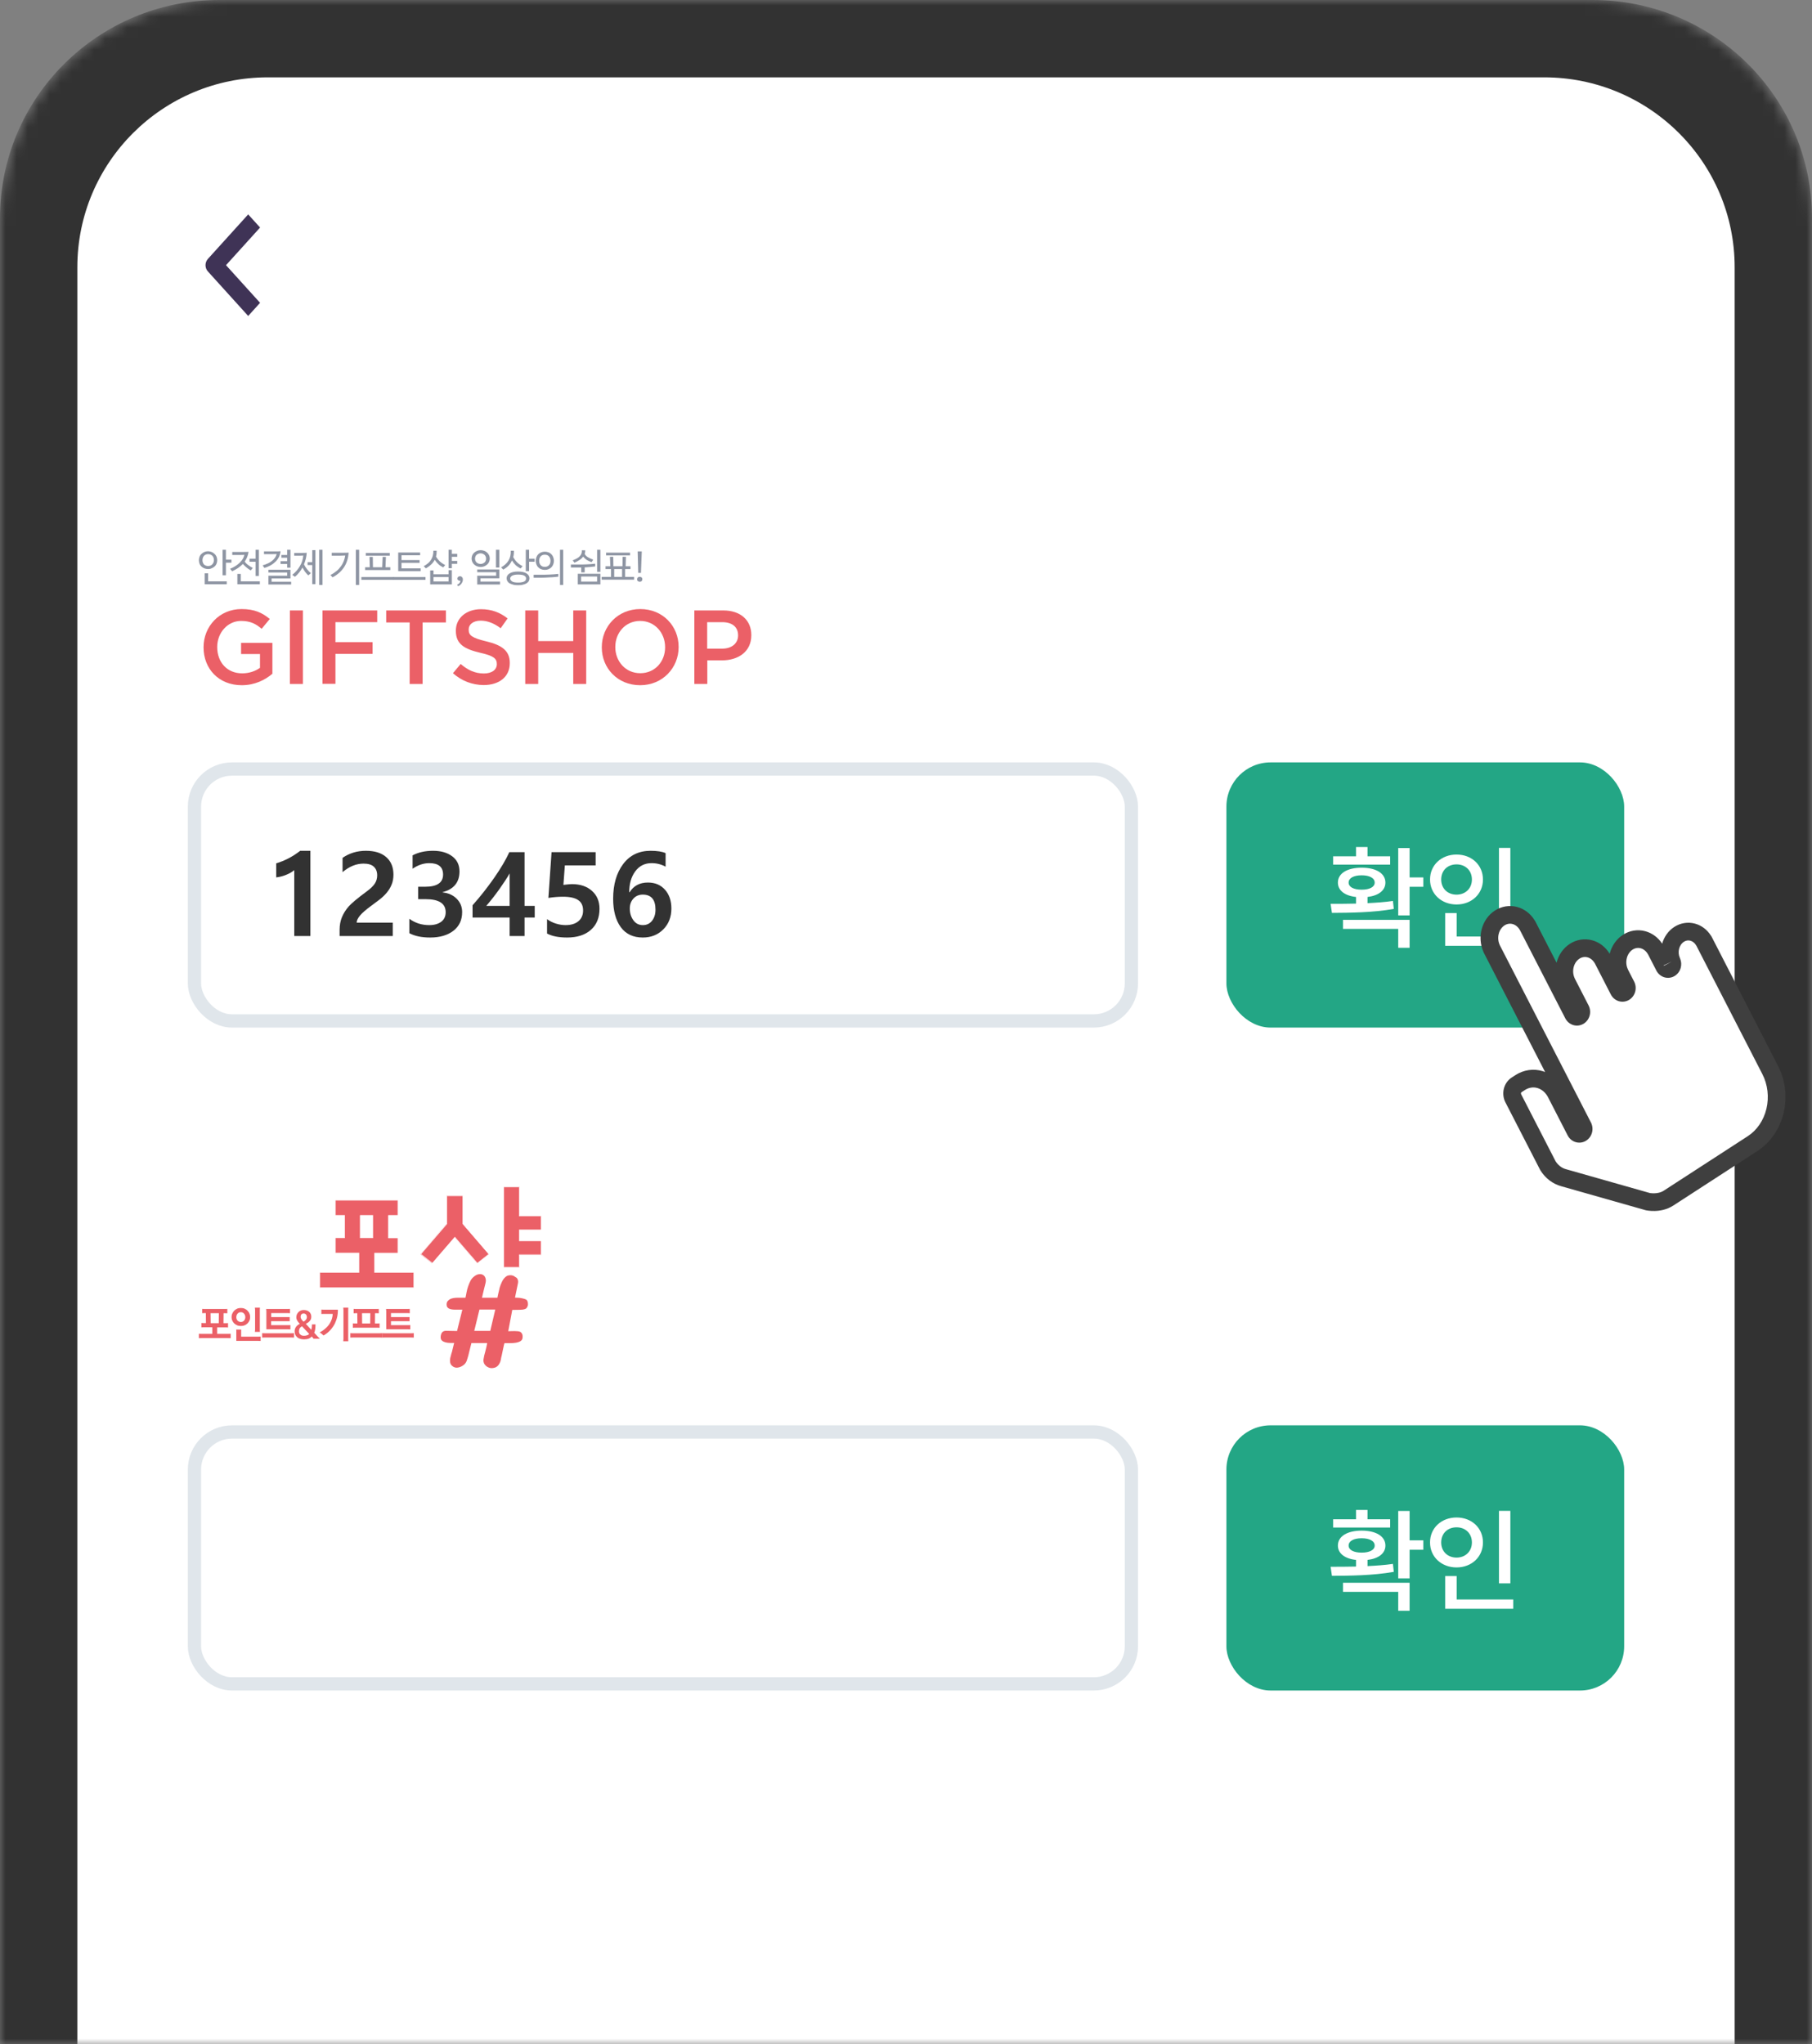 <svg width="164" height="185" viewBox="0 0 164 185" fill="none" xmlns="http://www.w3.org/2000/svg">
<rect x="0" y="0" width="164" height="185" fill="#808080" stroke="none"/>
<mask id="mask0" mask-type="alpha" maskUnits="userSpaceOnUse" x="0" y="0" width="164" height="185">
<path d="M0 20C0 8.954 8.954 0 20 0H144C155.046 0 164 8.954 164 20V185H0V20Z" fill="#23A685"/>
</mask>
<g mask="url(#mask0)">
<path d="M0 19.732C0 8.834 8.888 0 19.853 0H144.147C155.112 0 164 8.834 164 19.732V306.268C164 317.166 155.112 326 144.147 326H19.853C8.888 326 0 317.166 0 306.268V19.732Z" fill="#323232"/>
<path d="M7 24.192C7 14.697 14.719 7 24.241 7H139.759C149.281 7 157 14.697 157 24.192V289.808C157 299.303 149.281 307 139.759 307H24.241C14.719 307 7 299.303 7 289.808V24.192Z" fill="white"/>
<rect x="17.6" y="69.6" width="84.8" height="22.8" rx="3.4" stroke="#E0E6EB" stroke-width="1.2"/>
<path d="M28.093 77V84.717H26.633V78.749C26.469 78.897 26.237 79.034 25.937 79.161C25.637 79.289 25.325 79.371 25 79.409V78.135C25.768 77.908 26.492 77.53 27.172 77H28.093Z" fill="#323232"/>
<path d="M32.281 83.505H35.547V84.717H30.737V84.144C30.737 83.735 30.807 83.359 30.946 83.015C31.089 82.667 31.292 82.344 31.553 82.045C31.819 81.742 32.373 81.28 33.218 80.657C33.546 80.417 33.781 80.186 33.925 79.966C34.068 79.746 34.139 79.5 34.139 79.228C34.139 78.891 34.038 78.63 33.836 78.444C33.637 78.255 33.326 78.161 32.904 78.161C32.244 78.161 31.611 78.419 31.004 78.934V77.64C31.625 77.213 32.328 77 33.113 77C33.909 77 34.523 77.191 34.956 77.573C35.392 77.954 35.61 78.482 35.61 79.156C35.61 79.504 35.552 79.811 35.437 80.08C35.325 80.348 35.175 80.592 34.987 80.812C34.802 81.029 34.587 81.232 34.343 81.421C34.102 81.606 33.855 81.792 33.6 81.978C33.129 82.322 32.79 82.616 32.584 82.86C32.382 83.104 32.281 83.319 32.281 83.505Z" fill="#323232"/>
<path d="M37.049 83.154C37.569 83.536 38.169 83.727 38.85 83.727C39.297 83.727 39.656 83.627 39.928 83.427C40.2 83.225 40.337 82.936 40.337 82.561C40.337 81.773 39.733 81.379 38.525 81.379H37.845V80.255H38.478C39.56 80.255 40.101 79.887 40.101 79.151C40.101 78.463 39.686 78.119 38.855 78.119C38.335 78.119 37.831 78.288 37.343 78.625V77.413C37.866 77.138 38.484 77 39.195 77C39.904 77 40.48 77.165 40.923 77.495C41.366 77.825 41.587 78.283 41.587 78.867C41.587 79.854 41.076 80.48 40.054 80.745V80.766C40.588 80.821 41.017 81.015 41.342 81.349C41.666 81.679 41.828 82.079 41.828 82.55C41.828 83.269 41.563 83.833 41.033 84.242C40.506 84.648 39.806 84.851 38.934 84.851C38.166 84.851 37.538 84.72 37.049 84.459V83.154Z" fill="#323232"/>
<path d="M47.476 77.124V81.988H48.397V83.04H47.476V84.717H46.126V83.04H42.77V81.931C43.472 81.141 44.123 80.315 44.723 79.455C45.323 78.592 45.782 77.815 46.099 77.124H47.476ZM44.011 81.988H46.126V79.048C45.913 79.423 45.611 79.887 45.22 80.441C44.829 80.991 44.426 81.507 44.011 81.988Z" fill="#323232"/>
<path d="M49.512 84.49V83.185C49.746 83.36 50.011 83.494 50.308 83.587C50.608 83.68 50.901 83.727 51.187 83.727C51.679 83.727 52.067 83.61 52.349 83.376C52.632 83.142 52.773 82.817 52.773 82.401C52.773 81.968 52.623 81.653 52.323 81.457C52.026 81.257 51.569 81.158 50.952 81.158C50.533 81.158 50.093 81.194 49.633 81.266L49.92 77.124H53.909V78.32H51.124L50.993 80.085C51.384 80.04 51.643 80.018 51.768 80.018C52.518 80.018 53.12 80.221 53.574 80.626C54.031 81.032 54.26 81.572 54.26 82.246C54.26 83.061 53.998 83.699 53.475 84.16C52.951 84.621 52.236 84.851 51.328 84.851C50.568 84.851 49.962 84.731 49.512 84.49Z" fill="#323232"/>
<path d="M60.242 78.439C59.855 78.226 59.431 78.119 58.971 78.119C58.353 78.119 57.861 78.367 57.495 78.862C57.132 79.354 56.95 79.985 56.95 80.755H56.982C57.348 80.167 57.901 79.873 58.641 79.873C59.29 79.873 59.806 80.092 60.19 80.528C60.574 80.962 60.766 81.527 60.766 82.225C60.766 82.992 60.522 83.622 60.033 84.113C59.545 84.605 58.925 84.851 58.175 84.851C57.306 84.851 56.641 84.536 56.181 83.907C55.724 83.278 55.495 82.421 55.495 81.338C55.495 80.055 55.795 79.012 56.395 78.207C56.995 77.402 57.826 77 58.887 77C59.473 77 59.925 77.07 60.242 77.212V78.439ZM57.002 82.225C57.002 82.635 57.109 82.987 57.322 83.283C57.535 83.579 57.821 83.727 58.18 83.727C58.533 83.727 58.812 83.594 59.018 83.329C59.224 83.064 59.327 82.731 59.327 82.329C59.327 81.421 58.943 80.967 58.175 80.967C57.83 80.967 57.547 81.087 57.327 81.328C57.111 81.565 57.002 81.864 57.002 82.225Z" fill="#323232"/>
<rect x="17.6" y="129.6" width="84.8" height="22.8" rx="3.4" stroke="#E0E6EB" stroke-width="1.2"/>
<rect x="111" y="69" width="36" height="24" rx="4" fill="#23A685"/>
<rect x="111" y="129" width="36" height="24" rx="4" fill="#23A685"/>
<path d="M125.82 77.5H123.77V76.66H122.73V77.5H120.66V78.25H125.82V77.5ZM122.06 79.88C122.06 79.47 122.52 79.22 123.24 79.22C123.96 79.22 124.42 79.47 124.42 79.88C124.42 80.28 123.96 80.52 123.24 80.52C122.52 80.52 122.06 80.28 122.06 79.88ZM126.07 81.54C125.34 81.65 124.55 81.7 123.77 81.74V81.18C124.77 81.06 125.39 80.59 125.39 79.88C125.39 79.04 124.54 78.53 123.24 78.53C121.94 78.53 121.09 79.04 121.09 79.88C121.09 80.59 121.71 81.07 122.73 81.18V81.78C121.9 81.8 121.11 81.8 120.43 81.8L120.55 82.62C122.13 82.61 124.24 82.6 126.15 82.26L126.07 81.54ZM121.55 84.07H126.55V85.78H127.58V83.25H121.55V84.07ZM128.82 79.41H127.58V76.75H126.55V82.85H127.58V80.26H128.82V79.41ZM136.699 76.74H135.669V83.3H136.699V76.74ZM130.439 79.6C130.439 78.77 131.029 78.23 131.829 78.23C132.619 78.23 133.219 78.77 133.219 79.6C133.219 80.42 132.619 80.97 131.829 80.97C131.029 80.97 130.439 80.42 130.439 79.6ZM134.219 79.6C134.219 78.28 133.189 77.34 131.829 77.34C130.469 77.34 129.429 78.28 129.429 79.6C129.429 80.91 130.469 81.86 131.829 81.86C133.189 81.86 134.219 80.91 134.219 79.6ZM131.839 84.76V82.64H130.799V85.6H136.959V84.76H131.839Z" fill="white"/>
<path d="M125.82 137.5H123.77V136.66H122.73V137.5H120.66V138.25H125.82V137.5ZM122.06 139.88C122.06 139.47 122.52 139.22 123.24 139.22C123.96 139.22 124.42 139.47 124.42 139.88C124.42 140.28 123.96 140.52 123.24 140.52C122.52 140.52 122.06 140.28 122.06 139.88ZM126.07 141.54C125.34 141.65 124.55 141.7 123.77 141.74V141.18C124.77 141.06 125.39 140.59 125.39 139.88C125.39 139.04 124.54 138.53 123.24 138.53C121.94 138.53 121.09 139.04 121.09 139.88C121.09 140.59 121.71 141.07 122.73 141.18V141.78C121.9 141.8 121.11 141.8 120.43 141.8L120.55 142.62C122.13 142.61 124.24 142.6 126.15 142.26L126.07 141.54ZM121.55 144.07H126.55V145.78H127.58V143.25H121.55V144.07ZM128.82 139.41H127.58V136.75H126.55V142.85H127.58V140.26H128.82V139.41ZM136.699 136.74H135.669V143.3H136.699V136.74ZM130.439 139.6C130.439 138.77 131.029 138.23 131.829 138.23C132.619 138.23 133.219 138.77 133.219 139.6C133.219 140.42 132.619 140.97 131.829 140.97C131.029 140.97 130.439 140.42 130.439 139.6ZM134.219 139.6C134.219 138.28 133.189 137.34 131.829 137.34C130.469 137.34 129.429 138.28 129.429 139.6C129.429 140.91 130.469 141.86 131.829 141.86C133.189 141.86 134.219 140.91 134.219 139.6ZM131.839 144.76V142.64H130.799V145.6H136.959V144.76H131.839Z" fill="white"/>
<path fill-rule="evenodd" clip-rule="evenodd" d="M158.634 103.495L151.007 108.44C150.168 108.984 149.127 108.75 149.127 108.75L141.529 106.592C140.948 106.437 140.439 106.048 140.099 105.5L136.965 99.404C136.86 99.2 136.832 98.959 136.886 98.732C136.94 98.506 137.072 98.312 137.253 98.194L137.594 97.974C137.863 97.8 138.16 97.687 138.468 97.641C138.776 97.596 139.09 97.619 139.39 97.709C139.69 97.799 139.971 97.955 140.217 98.167C140.463 98.38 140.67 98.644 140.824 98.946L142.597 102.396C142.623 102.446 142.657 102.49 142.698 102.525C142.739 102.56 142.786 102.586 142.836 102.601C142.886 102.616 142.939 102.619 142.99 102.612C143.041 102.604 143.091 102.585 143.136 102.556C143.18 102.527 143.22 102.488 143.251 102.442C143.283 102.396 143.306 102.344 143.319 102.288C143.332 102.232 143.336 102.173 143.329 102.116C143.322 102.058 143.305 102.003 143.279 101.953L135.003 85.855L135.008 85.852C134.788 85.375 134.74 84.821 134.875 84.305C135.01 83.789 135.317 83.352 135.733 83.082C136.148 82.813 136.64 82.733 137.107 82.858C137.574 82.983 137.98 83.305 138.241 83.756L138.246 83.753L142.383 91.802C142.436 91.903 142.522 91.977 142.623 92.007C142.724 92.037 142.832 92.021 142.922 91.962C143.013 91.903 143.079 91.807 143.106 91.694C143.133 91.581 143.118 91.46 143.066 91.359L141.786 88.868L141.79 88.865C141.57 88.387 141.523 87.833 141.658 87.318C141.793 86.802 142.1 86.364 142.515 86.095C142.931 85.826 143.423 85.745 143.89 85.871C144.357 85.996 144.763 86.317 145.024 86.768L145.028 86.766L146.505 89.64C146.531 89.69 146.566 89.734 146.607 89.769C146.648 89.805 146.695 89.83 146.745 89.845C146.795 89.86 146.847 89.864 146.898 89.856C146.95 89.849 146.999 89.83 147.044 89.801C147.089 89.772 147.128 89.733 147.16 89.687C147.191 89.641 147.214 89.588 147.227 89.532C147.241 89.476 147.244 89.418 147.237 89.361C147.23 89.303 147.214 89.248 147.188 89.198L146.597 88.048L146.601 88.045C146.381 87.567 146.334 87.013 146.469 86.498C146.604 85.982 146.911 85.544 147.326 85.275C147.742 85.005 148.234 84.925 148.701 85.05C149.168 85.176 149.574 85.497 149.835 85.948L149.839 85.945L150.627 87.479C150.679 87.58 150.766 87.654 150.867 87.684C150.968 87.714 151.075 87.698 151.166 87.639C151.256 87.58 151.322 87.484 151.349 87.371C151.376 87.258 151.362 87.137 151.309 87.036V87.036L151.314 87.033C151.12 86.606 151.08 86.113 151.201 85.653C151.322 85.194 151.597 84.805 151.967 84.565C152.337 84.325 152.775 84.252 153.192 84.363C153.608 84.473 153.971 84.757 154.206 85.158L154.21 85.155L158.151 92.821L158.939 94.354L160.219 96.845C160.794 97.963 160.95 99.29 160.653 100.536C160.356 101.782 159.63 102.846 158.634 103.495V103.495Z" fill="white"/>
<path fill-rule="evenodd" clip-rule="evenodd" d="M136.9 83.63C136.658 83.566 136.399 83.604 136.168 83.753C135.933 83.906 135.738 84.169 135.649 84.508C135.561 84.847 135.593 85.211 135.734 85.518C135.742 85.535 135.75 85.552 135.756 85.57L143.989 101.585C143.989 101.585 143.99 101.586 143.99 101.586C144.061 101.723 144.105 101.871 144.123 102.021C144.141 102.171 144.132 102.325 144.097 102.473C144.062 102.621 144 102.764 143.912 102.893C143.823 103.023 143.709 103.138 143.571 103.227C143.433 103.316 143.276 103.378 143.108 103.403C142.94 103.428 142.77 103.415 142.608 103.367C142.447 103.319 142.301 103.238 142.178 103.133C142.056 103.028 141.958 102.901 141.886 102.764L141.885 102.761L140.112 99.311C140.003 99.097 139.859 98.915 139.695 98.773C139.53 98.632 139.348 98.532 139.159 98.475C138.971 98.418 138.776 98.404 138.585 98.433C138.394 98.461 138.205 98.532 138.029 98.645L137.69 98.864C137.689 98.865 137.686 98.868 137.682 98.874C137.676 98.883 137.669 98.897 137.664 98.918C137.653 98.962 137.661 99.008 137.676 99.037L140.794 105.103C141.035 105.478 141.374 105.723 141.735 105.819L141.748 105.822L149.314 107.971C149.331 107.974 149.361 107.979 149.399 107.984C149.479 107.994 149.596 108.003 149.732 107.999C150.013 107.992 150.32 107.932 150.572 107.769L158.197 102.824C158.198 102.824 158.197 102.824 158.197 102.824C159.007 102.296 159.621 101.414 159.875 100.35C160.128 99.286 159.993 98.155 159.507 97.211L158.227 94.719L157.439 93.187L153.54 85.602C153.532 85.589 153.524 85.576 153.516 85.562C153.379 85.329 153.183 85.188 152.987 85.136C152.795 85.085 152.588 85.115 152.402 85.236C152.212 85.359 152.049 85.575 151.974 85.858C151.899 86.141 151.926 86.446 152.042 86.703C152.057 86.736 152.069 86.769 152.08 86.803C152.171 87.044 152.187 87.307 152.127 87.556C152.057 87.852 151.878 88.13 151.601 88.31C151.319 88.493 150.97 88.549 150.638 88.451C150.311 88.353 150.06 88.123 149.917 87.847L149.915 87.844L149.169 86.392C149.16 86.378 149.151 86.364 149.142 86.349C148.978 86.066 148.739 85.889 148.493 85.823C148.251 85.758 147.992 85.797 147.761 85.946C147.527 86.098 147.331 86.362 147.243 86.7C147.154 87.04 147.186 87.403 147.328 87.71C147.336 87.728 147.343 87.745 147.35 87.763L147.898 88.83C147.898 88.83 147.899 88.831 147.899 88.831C147.97 88.969 148.014 89.116 148.032 89.266C148.05 89.416 148.041 89.57 148.006 89.718C147.971 89.866 147.909 90.009 147.82 90.138C147.731 90.268 147.617 90.383 147.479 90.472C147.341 90.561 147.184 90.623 147.016 90.647C146.848 90.673 146.678 90.66 146.516 90.612C146.355 90.564 146.21 90.482 146.086 90.377C145.964 90.272 145.866 90.145 145.795 90.008L145.793 90.006L144.358 87.211C144.348 87.198 144.34 87.183 144.331 87.169C144.167 86.885 143.928 86.709 143.682 86.643C143.44 86.578 143.181 86.617 142.95 86.766C142.716 86.918 142.52 87.181 142.432 87.52C142.343 87.859 142.375 88.223 142.517 88.53C142.525 88.547 142.532 88.565 142.539 88.582L143.776 90.991C143.776 90.992 143.777 90.992 143.777 90.993C143.919 91.267 143.954 91.584 143.884 91.879C143.814 92.175 143.635 92.453 143.358 92.633C143.076 92.816 142.726 92.872 142.395 92.774C142.068 92.676 141.817 92.446 141.673 92.17L141.672 92.167L137.576 84.2C137.567 84.186 137.558 84.171 137.549 84.156C137.385 83.873 137.146 83.696 136.9 83.63ZM138.878 83.263C138.518 82.69 137.969 82.261 137.315 82.085C136.623 81.9 135.898 82.022 135.298 82.411C134.701 82.798 134.283 83.41 134.101 84.103C133.929 84.76 133.977 85.465 134.239 86.09C134.252 86.135 134.27 86.178 134.292 86.221L139.844 97.02C139.77 96.991 139.696 96.966 139.62 96.943C139.208 96.819 138.777 96.787 138.352 96.85C137.927 96.912 137.522 97.067 137.16 97.302C137.16 97.302 137.16 97.302 137.16 97.302L136.819 97.522L136.817 97.524C136.449 97.763 136.205 98.138 136.107 98.547C136.01 98.956 136.059 99.393 136.253 99.77L139.387 105.866C139.397 105.885 139.407 105.903 139.419 105.922C139.857 106.627 140.526 107.151 141.317 107.363L148.909 109.52C148.923 109.524 148.937 109.527 148.952 109.531L149.127 108.75C148.952 109.531 148.952 109.53 148.952 109.531L148.953 109.531L148.954 109.531L148.957 109.532L148.963 109.533L148.981 109.537C148.995 109.539 149.012 109.543 149.034 109.547C149.077 109.554 149.136 109.564 149.207 109.572C149.348 109.589 149.544 109.605 149.773 109.599C150.222 109.587 150.855 109.492 151.442 109.111L159.069 104.166L158.634 103.494L159.071 104.165C160.253 103.395 161.091 102.15 161.431 100.721C161.771 99.293 161.594 97.771 160.93 96.48C160.93 96.48 160.93 96.48 160.93 96.48L159.65 93.988L158.862 92.455L154.922 84.789C154.898 84.743 154.87 84.7 154.839 84.66C154.505 84.14 153.999 83.749 153.397 83.589C152.756 83.42 152.086 83.534 151.532 83.894C150.994 84.242 150.613 84.788 150.439 85.406C150.079 84.858 149.543 84.448 148.908 84.278C148.216 84.092 147.491 84.214 146.891 84.604C146.295 84.99 145.876 85.603 145.695 86.295C145.693 86.302 145.691 86.309 145.69 86.316C145.681 86.302 145.671 86.29 145.661 86.277C145.301 85.704 144.752 85.273 144.097 85.098C143.405 84.912 142.68 85.034 142.08 85.424C141.484 85.81 141.065 86.422 140.884 87.115C140.883 87.119 140.882 87.124 140.88 87.128L138.957 83.387C138.935 83.343 138.908 83.302 138.878 83.263ZM150.573 87.336C150.579 87.359 150.587 87.382 150.599 87.404L151.293 87.044C151.292 87.044 151.292 87.044 151.292 87.043L150.585 87.364C150.581 87.355 150.577 87.346 150.573 87.336ZM151.3 87.039L151.301 87.04L151.309 87.036L151.3 87.039Z" fill="#3F3F3F"/>
<path d="M23.148 27.273L20.186 24L23.148 20.727L23.27 20.593L23.148 20.459L22.611 19.866L22.463 19.702L22.315 19.866L18.963 23.569C18.746 23.809 18.746 24.191 18.963 24.431L22.315 28.134L22.463 28.298L22.611 28.134L23.148 27.541L23.27 27.407L23.148 27.273Z" fill="#3F3356" stroke="#3F3356" stroke-width="0.4"/>
<path d="M36.013 108.627V109.99H35.154V112.047H36.013V113.409H33.897V115.176H37.451V116.529H28.941V115.176H32.495V113.4H30.361V112.038H31.202V109.99H30.361V108.627H36.013ZM32.595 112.038H33.752V109.99H32.595V112.038Z" fill="#EB6067"/>
<path fill-rule="evenodd" clip-rule="evenodd" d="M30.357 108.627H36.018V110.012H35.161V112.035H36.018V113.419H33.908V115.154H37.451V116.529H28.941V115.154H32.484V113.411H30.357V112.027H31.195V110.012H30.357V108.627ZM30.384 108.654V109.985H31.222V112.053H30.384V113.384H32.511V115.18H28.968V116.503H37.424V115.18H33.881V113.393H35.991V112.062H35.134V109.985H35.991V108.654H30.384ZM32.583 109.985H33.764V112.053H32.583V109.985ZM32.61 110.012V112.027H33.737V110.012H32.61Z" fill="white"/>
<path d="M41.886 108.219V110.614C41.886 110.75 41.886 110.769 41.904 110.787L41.886 110.769L44.248 113.518L43.195 114.343L41.154 111.975L39.112 114.343L38.059 113.518L40.421 110.769L40.403 110.787C40.421 110.769 40.421 110.75 40.421 110.614V108.219H41.886ZM47.013 107.412V110.052H49V111.313H47.013V112.311H49V113.572H47.013V114.706H45.594V107.412H47.013Z" fill="#EB6067"/>
<path fill-rule="evenodd" clip-rule="evenodd" d="M45.566 107.412H47.023V110.036H49V111.334H47.023V112.281H49V113.579H47.023V114.706H45.566V107.412ZM45.611 107.457V114.661H46.978V113.534H48.955V112.326H46.978V111.289H48.955V110.081H46.978V107.457H45.611ZM40.419 108.214H41.922V110.617C41.922 110.685 41.922 110.722 41.924 110.745C41.925 110.756 41.927 110.761 41.928 110.765C41.929 110.768 41.931 110.77 41.934 110.772L41.932 110.774L44.282 113.505L43.199 114.354L41.17 112.004L39.142 114.354L38.059 113.505L40.409 110.774L40.407 110.772C40.407 110.772 40.407 110.772 40.407 110.772C40.41 110.77 40.412 110.768 40.413 110.765C40.414 110.761 40.416 110.756 40.417 110.745C40.419 110.722 40.419 110.685 40.419 110.617V108.214ZM40.455 110.781C40.455 110.781 40.455 110.781 40.455 110.781C40.459 110.772 40.461 110.762 40.462 110.749C40.465 110.724 40.465 110.685 40.465 110.619V108.259H41.876V110.619C41.876 110.685 41.876 110.724 41.879 110.749C41.88 110.762 41.882 110.772 41.886 110.781C41.886 110.781 41.886 110.781 41.886 110.781L41.882 110.785L44.217 113.499L43.205 114.292L41.17 111.935L39.136 114.292L38.124 113.499L40.459 110.785L40.455 110.781Z" fill="white"/>
<path fill-rule="evenodd" clip-rule="evenodd" d="M36.693 118.841C36.748 118.841 36.812 118.841 36.876 118.841C36.94 118.841 37.013 118.841 37.086 118.851V118.462C37.013 118.471 36.94 118.471 36.876 118.471H34.94C34.949 118.534 34.949 118.588 34.958 118.652C34.958 118.715 34.958 118.769 34.958 118.823V120.307H36.739C36.794 120.307 36.857 120.307 36.921 120.307C36.985 120.307 37.058 120.307 37.131 120.316V119.927C37.058 119.936 36.985 119.936 36.921 119.936H36.739H35.387V119.574H37.067V119.203H35.387V118.841H36.693V118.841ZM36.921 121.049H35.104C35.013 121.049 34.931 121.049 34.839 121.049C34.757 121.049 34.666 121.058 34.574 121.058V120.66C34.666 120.669 34.748 120.669 34.839 120.669C34.921 120.669 35.013 120.669 35.104 120.669H36.921C37.013 120.669 37.095 120.669 37.186 120.669C37.268 120.669 37.36 120.66 37.451 120.66V121.058C37.36 121.049 37.278 121.049 37.186 121.049C37.104 121.049 37.013 121.049 36.921 121.049ZM34.054 121.049H32.237C32.145 121.049 32.063 121.049 31.972 121.049C31.881 121.049 31.798 121.058 31.707 121.058V120.66C31.798 120.669 31.881 120.669 31.972 120.669C32.054 120.669 32.145 120.669 32.237 120.669H34.054C34.145 120.669 34.227 120.669 34.319 120.669C34.401 120.669 34.492 120.66 34.584 120.66V121.058C34.492 121.049 34.41 121.049 34.319 121.049C34.236 121.049 34.145 121.049 34.054 121.049ZM32.766 118.851L32.775 119.782H33.506L33.515 118.851H32.766ZM32.337 118.851C32.273 118.851 32.218 118.851 32.173 118.851C32.127 118.851 32.072 118.86 32.008 118.86V118.462C32.072 118.471 32.118 118.471 32.173 118.471C32.218 118.471 32.273 118.471 32.337 118.471H33.953C34.017 118.471 34.063 118.471 34.118 118.471C34.163 118.471 34.218 118.462 34.282 118.462V118.86C34.218 118.851 34.163 118.851 34.109 118.851C34.054 118.851 33.999 118.851 33.944 118.851L33.935 119.782H34.026C34.09 119.782 34.136 119.782 34.191 119.782C34.236 119.782 34.291 119.773 34.355 119.773V120.171C34.291 120.162 34.236 120.162 34.182 120.162C34.127 120.162 34.072 120.162 34.008 120.162H32.264C32.2 120.162 32.145 120.162 32.1 120.162C32.054 120.162 31.999 120.171 31.935 120.171V119.773C31.999 119.782 32.045 119.782 32.1 119.782C32.145 119.782 32.2 119.782 32.264 119.782H32.346L32.337 118.851ZM31.515 120.94V118.805C31.515 118.733 31.515 118.652 31.515 118.579C31.515 118.507 31.524 118.425 31.524 118.353H31.068C31.077 118.434 31.077 118.507 31.086 118.579C31.086 118.652 31.086 118.733 31.086 118.805V120.94C31.086 121.021 31.086 121.094 31.086 121.166C31.086 121.238 31.077 121.32 31.068 121.392H31.524C31.515 121.32 31.515 121.238 31.515 121.166C31.515 121.094 31.515 121.021 31.515 120.94ZM29.397 118.914C29.342 118.914 29.287 118.914 29.241 118.914C29.196 118.914 29.141 118.923 29.086 118.923V118.525C29.141 118.534 29.196 118.534 29.241 118.534C29.287 118.534 29.342 118.534 29.397 118.534H30.584C30.584 118.751 30.566 118.968 30.52 119.176C30.474 119.384 30.401 119.583 30.31 119.782C30.2 119.999 30.063 120.198 29.89 120.388C29.716 120.578 29.515 120.732 29.287 120.868C29.269 120.85 29.241 120.831 29.214 120.804C29.187 120.777 29.15 120.75 29.123 120.723C29.086 120.696 29.059 120.669 29.022 120.651C28.986 120.623 28.958 120.605 28.931 120.587C29.132 120.488 29.305 120.37 29.461 120.225C29.616 120.09 29.744 119.945 29.844 119.782C29.926 119.647 29.99 119.511 30.036 119.366C30.081 119.221 30.109 119.068 30.109 118.914H29.397V118.914ZM27.981 120.723L27.333 120.035C27.287 120.063 27.241 120.09 27.205 120.126C27.168 120.162 27.141 120.189 27.123 120.225C27.095 120.262 27.086 120.307 27.077 120.343C27.068 120.388 27.059 120.433 27.059 120.479C27.059 120.542 27.068 120.596 27.086 120.651C27.105 120.705 27.132 120.75 27.178 120.777C27.214 120.813 27.269 120.85 27.324 120.868C27.378 120.886 27.451 120.895 27.525 120.895C27.625 120.895 27.707 120.877 27.789 120.85C27.872 120.831 27.936 120.786 27.981 120.723ZM27.771 119.185C27.771 119.14 27.762 119.104 27.753 119.068C27.735 119.031 27.716 118.995 27.698 118.968C27.671 118.941 27.643 118.923 27.607 118.905C27.57 118.887 27.534 118.878 27.488 118.878C27.442 118.878 27.406 118.887 27.369 118.896C27.333 118.914 27.305 118.932 27.278 118.959C27.251 118.986 27.232 119.022 27.223 119.059C27.214 119.095 27.205 119.14 27.205 119.185C27.205 119.212 27.214 119.239 27.223 119.276C27.232 119.312 27.251 119.348 27.269 119.375C27.287 119.411 27.315 119.457 27.351 119.493C27.388 119.529 27.424 119.574 27.47 119.619C27.525 119.592 27.561 119.565 27.598 119.529C27.634 119.502 27.671 119.466 27.698 119.429C27.726 119.393 27.735 119.357 27.753 119.321C27.771 119.276 27.771 119.23 27.771 119.185ZM28.392 121.175C28.365 121.139 28.337 121.103 28.31 121.067C28.282 121.03 28.246 120.994 28.219 120.958C28.173 121.003 28.136 121.049 28.082 121.076C28.036 121.112 27.981 121.139 27.926 121.157C27.863 121.184 27.808 121.193 27.735 121.202C27.662 121.211 27.598 121.22 27.525 121.22C27.378 121.22 27.251 121.202 27.15 121.166C27.041 121.13 26.958 121.085 26.885 121.012C26.812 120.949 26.758 120.877 26.721 120.786C26.684 120.696 26.666 120.596 26.666 120.488C26.666 120.415 26.675 120.352 26.694 120.289C26.712 120.225 26.739 120.162 26.785 120.099C26.821 120.044 26.876 119.99 26.931 119.945C26.986 119.891 27.059 119.845 27.141 119.809C27.077 119.755 27.032 119.701 26.995 119.656C26.958 119.61 26.931 119.565 26.904 119.52C26.876 119.475 26.858 119.429 26.84 119.375C26.821 119.321 26.821 119.267 26.821 119.203C26.821 119.122 26.84 119.04 26.867 118.968C26.904 118.887 26.949 118.823 27.004 118.76C27.059 118.697 27.132 118.652 27.214 118.615C27.296 118.579 27.388 118.561 27.488 118.561C27.598 118.561 27.689 118.579 27.771 118.606C27.853 118.633 27.926 118.679 27.99 118.733C28.054 118.787 28.1 118.851 28.127 118.932C28.164 119.004 28.173 119.086 28.173 119.176C28.173 119.239 28.164 119.303 28.146 119.366C28.127 119.429 28.091 119.484 28.054 119.529C28.009 119.583 27.963 119.637 27.899 119.683C27.835 119.728 27.762 119.773 27.68 119.818L28.173 120.352C28.191 120.298 28.209 120.234 28.219 120.153C28.228 120.072 28.237 119.972 28.237 119.864H28.556C28.556 119.945 28.556 120.017 28.547 120.09C28.538 120.162 28.538 120.225 28.529 120.289C28.52 120.352 28.502 120.415 28.493 120.47C28.474 120.524 28.465 120.578 28.438 120.623L28.566 120.759C28.602 120.804 28.639 120.84 28.666 120.868C28.694 120.904 28.73 120.931 28.757 120.967C28.785 120.994 28.812 121.03 28.849 121.058C28.885 121.094 28.922 121.121 28.958 121.157H28.392V121.175ZM25.853 118.841C25.908 118.841 25.972 118.841 26.036 118.841C26.1 118.841 26.173 118.841 26.246 118.851V118.462C26.173 118.471 26.1 118.471 26.036 118.471H24.091C24.1 118.534 24.1 118.588 24.109 118.652C24.109 118.715 24.109 118.769 24.109 118.823V120.307H25.89C25.945 120.307 26.009 120.307 26.073 120.307C26.137 120.307 26.21 120.307 26.283 120.316V119.927C26.21 119.936 26.137 119.936 26.073 119.936H25.89H24.538V119.574H26.219V119.203H24.548V118.841H25.853V118.841ZM26.082 121.049C26.173 121.049 26.255 121.049 26.347 121.049C26.429 121.049 26.52 121.058 26.611 121.058V120.66C26.52 120.669 26.438 120.669 26.347 120.669C26.264 120.669 26.173 120.669 26.082 120.669H24.255C24.164 120.669 24.082 120.669 23.991 120.669C23.908 120.669 23.817 120.66 23.726 120.66V121.058C23.817 121.049 23.899 121.049 23.991 121.049C24.073 121.049 24.164 121.049 24.255 121.049H26.082ZM21.388 121.347V120.587C21.388 120.542 21.388 120.506 21.388 120.461C21.388 120.415 21.379 120.37 21.379 120.334H21.835C21.826 120.379 21.826 120.415 21.826 120.461C21.826 120.506 21.826 120.542 21.826 120.587V120.976H23.077C23.169 120.976 23.251 120.976 23.333 120.976C23.415 120.976 23.497 120.967 23.589 120.967V121.365C23.497 121.356 23.415 121.356 23.333 121.356C23.251 121.356 23.169 121.356 23.077 121.356H21.388V121.347ZM23.516 120.198C23.516 120.262 23.516 120.316 23.516 120.37C23.516 120.424 23.525 120.488 23.525 120.542H23.068C23.077 120.488 23.077 120.424 23.087 120.37C23.087 120.316 23.087 120.253 23.087 120.198V118.697C23.087 118.642 23.087 118.579 23.087 118.525C23.087 118.471 23.077 118.407 23.068 118.353H23.525C23.516 118.416 23.516 118.471 23.516 118.525C23.516 118.579 23.516 118.642 23.516 118.697V120.198ZM21.799 119.647C21.927 119.647 22.018 119.601 22.091 119.52C22.164 119.429 22.201 119.33 22.201 119.212C22.201 119.086 22.164 118.986 22.091 118.896C22.018 118.805 21.918 118.76 21.799 118.76C21.671 118.76 21.571 118.805 21.497 118.896C21.424 118.986 21.388 119.086 21.388 119.212C21.388 119.33 21.424 119.438 21.497 119.52C21.58 119.601 21.671 119.647 21.799 119.647ZM21.799 120.008C21.671 120.008 21.561 119.99 21.461 119.945C21.36 119.9 21.269 119.845 21.196 119.773C21.123 119.701 21.068 119.619 21.023 119.52C20.977 119.42 20.959 119.312 20.959 119.203C20.959 119.095 20.977 118.986 21.023 118.887C21.068 118.787 21.123 118.697 21.196 118.624C21.269 118.552 21.36 118.489 21.461 118.443C21.561 118.398 21.68 118.38 21.799 118.38C21.918 118.38 22.036 118.398 22.137 118.443C22.237 118.489 22.328 118.543 22.402 118.624C22.475 118.697 22.539 118.787 22.575 118.887C22.621 118.986 22.639 119.095 22.639 119.203C22.639 119.312 22.621 119.42 22.575 119.52C22.529 119.619 22.475 119.701 22.402 119.773C22.328 119.845 22.237 119.909 22.137 119.945C22.036 119.99 21.927 120.008 21.799 120.008ZM19.059 118.851L19.068 119.755H19.799L19.808 118.851H19.059V118.851ZM19.653 120.723H20.347C20.438 120.723 20.52 120.723 20.612 120.723C20.694 120.723 20.785 120.714 20.877 120.714V121.112C20.785 121.103 20.703 121.103 20.612 121.103C20.529 121.103 20.438 121.103 20.347 121.103H18.53C18.438 121.103 18.356 121.103 18.265 121.103C18.183 121.103 18.091 121.112 18 121.112V120.714C18.091 120.723 18.174 120.723 18.265 120.723C18.347 120.723 18.438 120.723 18.53 120.723H19.215V120.126H18.557C18.493 120.126 18.438 120.126 18.393 120.126C18.347 120.126 18.292 120.135 18.228 120.135V119.737C18.292 119.746 18.338 119.746 18.393 119.746C18.438 119.746 18.493 119.746 18.557 119.746H18.639L18.63 118.841C18.566 118.841 18.511 118.841 18.466 118.841C18.42 118.841 18.365 118.851 18.301 118.851V118.462C18.365 118.471 18.411 118.471 18.466 118.471C18.511 118.471 18.566 118.471 18.63 118.471H20.247C20.31 118.471 20.356 118.471 20.411 118.471C20.456 118.471 20.511 118.462 20.575 118.462V118.86C20.511 118.851 20.456 118.851 20.402 118.851C20.347 118.851 20.292 118.851 20.237 118.851L20.228 119.755H20.31C20.374 119.755 20.42 119.755 20.475 119.755C20.52 119.755 20.575 119.746 20.639 119.746V120.144C20.575 120.135 20.52 120.135 20.466 120.135C20.411 120.135 20.356 120.135 20.292 120.135H19.653V120.723V120.723Z" fill="#EB6067"/>
<path fill-rule="evenodd" clip-rule="evenodd" d="M42.924 120.452H44.374L44.825 118.522H43.393L42.924 120.452ZM46.859 115.818C46.903 115.913 46.903 116.057 46.859 116.238C46.815 116.439 46.779 116.63 46.735 116.84C46.691 117.05 46.647 117.242 46.611 117.442C46.682 117.442 46.77 117.442 46.877 117.452C46.983 117.452 47.089 117.471 47.195 117.49C47.301 117.509 47.398 117.538 47.496 117.566C47.584 117.595 47.655 117.633 47.69 117.681C47.725 117.729 47.752 117.786 47.77 117.872C47.787 117.958 47.787 118.044 47.779 118.13C47.761 118.216 47.725 118.293 47.672 118.369C47.619 118.436 47.531 118.484 47.425 118.503C47.389 118.522 47.283 118.532 47.098 118.541C46.912 118.551 46.664 118.551 46.364 118.551L46.001 120.481C46.099 120.481 46.213 120.481 46.355 120.471C46.496 120.462 46.656 120.471 46.841 120.481C47.009 120.491 47.133 120.538 47.204 120.643C47.283 120.739 47.31 120.863 47.301 121.016C47.301 121.179 47.239 121.293 47.124 121.37C47 121.446 46.859 121.494 46.691 121.523C46.523 121.551 46.346 121.561 46.16 121.561H45.674C45.656 121.561 45.639 121.618 45.612 121.723C45.586 121.828 45.559 121.953 45.533 122.086C45.506 122.22 45.48 122.344 45.453 122.469C45.426 122.593 45.409 122.66 45.409 122.679C45.373 122.803 45.347 122.937 45.329 123.061C45.303 123.185 45.267 123.3 45.205 123.405C45.152 123.51 45.073 123.606 44.984 123.673C44.896 123.749 44.763 123.797 44.604 123.816C44.48 123.835 44.356 123.816 44.25 123.778C44.144 123.74 44.047 123.682 43.968 123.606C43.888 123.529 43.826 123.443 43.791 123.338C43.755 123.233 43.746 123.128 43.764 123.013C43.782 122.899 43.8 122.794 43.826 122.679C43.852 122.574 43.888 122.459 43.914 122.354C43.95 122.23 43.976 122.096 44.012 121.953C44.047 121.809 44.074 121.675 44.091 121.551H42.668C42.623 121.742 42.57 121.924 42.526 122.115C42.482 122.306 42.438 122.497 42.385 122.688C42.34 122.851 42.288 123.023 42.226 123.195C42.155 123.367 42.04 123.501 41.881 123.596C41.739 123.692 41.58 123.759 41.394 123.778C41.218 123.797 41.05 123.74 40.908 123.606C40.811 123.52 40.758 123.405 40.74 123.29C40.722 123.166 40.731 123.042 40.749 122.918C40.775 122.794 40.811 122.66 40.846 122.536C40.89 122.411 40.926 122.297 40.943 122.192C40.97 122.086 40.996 121.981 41.023 121.867C41.05 121.761 41.076 121.647 41.103 121.542H40.74C40.599 121.542 40.466 121.523 40.342 121.494C40.218 121.465 40.103 121.417 40.015 121.341C39.927 121.274 39.882 121.169 39.882 121.026C39.882 120.882 39.918 120.749 39.98 120.634C40.05 120.519 40.165 120.452 40.342 120.443C40.501 120.443 40.669 120.443 40.855 120.452C41.041 120.452 41.209 120.462 41.368 120.462L41.845 118.532H41.173C41.085 118.532 40.996 118.522 40.908 118.512C40.82 118.503 40.731 118.474 40.66 118.446C40.581 118.407 40.528 118.36 40.484 118.302C40.439 118.235 40.422 118.159 40.422 118.063C40.422 117.939 40.448 117.844 40.51 117.767C40.572 117.691 40.652 117.624 40.74 117.576C40.837 117.528 40.943 117.5 41.05 117.48C41.164 117.461 41.271 117.452 41.377 117.452H42.128C42.164 117.308 42.19 117.146 42.226 116.964C42.261 116.783 42.305 116.601 42.367 116.429C42.429 116.248 42.5 116.085 42.579 115.923C42.659 115.76 42.774 115.636 42.906 115.531C43.057 115.407 43.207 115.34 43.349 115.321C43.49 115.302 43.614 115.321 43.72 115.388C43.826 115.445 43.897 115.55 43.941 115.684C43.985 115.818 43.985 115.98 43.932 116.171C43.879 116.381 43.826 116.601 43.773 116.811C43.72 117.031 43.676 117.242 43.623 117.452H45.02L45.046 117.318C45.064 117.232 45.09 117.136 45.108 117.031C45.135 116.926 45.152 116.831 45.179 116.735C45.205 116.649 45.214 116.592 45.214 116.573C45.258 116.401 45.338 116.2 45.444 115.98C45.55 115.76 45.692 115.598 45.86 115.493C45.939 115.445 46.028 115.426 46.125 115.416C46.222 115.407 46.311 115.416 46.408 115.445C46.496 115.474 46.585 115.521 46.656 115.588C46.779 115.636 46.824 115.722 46.859 115.818Z" fill="#EB6067"/>
<path d="M18.424 58.594V58.569C18.424 56.709 19.848 55.123 21.858 55.123C23.019 55.123 23.73 55.448 24.417 56.022L23.68 56.909C23.169 56.472 22.669 56.197 21.82 56.197C20.597 56.197 19.66 57.271 19.66 58.544V58.569C19.66 59.942 20.559 60.941 21.92 60.941C22.544 60.941 23.119 60.741 23.531 60.442V59.193H21.82V58.182H24.654V60.978C23.992 61.54 23.056 62.015 21.883 62.015C19.798 62.015 18.424 60.529 18.424 58.594Z" fill="#EB6067"/>
<path d="M26.24 55.248H27.413V61.902H26.24V55.248Z" fill="#EB6067"/>
<path d="M29.186 55.248H34.142V56.309H30.36V58.12H33.718V59.181H30.36V61.89H29.186V55.248Z" fill="#EB6067"/>
<path d="M37.064 56.334H34.954V55.248H40.36V56.334H38.25V61.902H37.076V56.334H37.064Z" fill="#EB6067"/>
<path d="M40.996 60.928L41.695 60.092C42.332 60.641 42.981 60.953 43.793 60.953C44.517 60.953 44.966 60.616 44.966 60.117V60.092C44.966 59.618 44.704 59.355 43.468 59.081C42.057 58.744 41.258 58.319 41.258 57.096V57.071C41.258 55.935 42.207 55.136 43.531 55.136C44.504 55.136 45.266 55.435 45.94 55.972L45.316 56.859C44.717 56.409 44.117 56.172 43.506 56.172C42.819 56.172 42.419 56.522 42.419 56.959V56.996C42.419 57.508 42.719 57.733 44.005 58.045C45.416 58.382 46.14 58.894 46.14 59.992V60.017C46.14 61.266 45.166 62.002 43.768 62.002C42.757 61.99 41.795 61.64 40.996 60.928Z" fill="#EB6067"/>
<path d="M47.538 55.248H48.712V58.02H51.883V55.248H53.056V61.902H51.883V59.093H48.712V61.902H47.538V55.248V55.248Z" fill="#EB6067"/>
<path d="M54.467 58.594V58.569C54.467 56.696 55.915 55.123 57.95 55.123C59.998 55.123 61.421 56.671 61.421 58.544V58.569C61.421 60.442 59.973 62.015 57.938 62.015C55.89 62.015 54.467 60.467 54.467 58.594ZM60.197 58.594V58.569C60.197 57.271 59.261 56.197 57.938 56.197C56.614 56.197 55.69 57.258 55.69 58.544V58.569C55.69 59.867 56.627 60.928 57.95 60.928C59.273 60.928 60.197 59.88 60.197 58.594Z" fill="#EB6067"/>
<path d="M62.844 55.248H65.466C67.026 55.248 68 56.134 68 57.47V57.495C68 58.993 66.802 59.767 65.341 59.767H64.017V61.902H62.844V55.248ZM65.366 58.706C66.252 58.706 66.802 58.207 66.802 57.52V57.495C66.802 56.721 66.24 56.309 65.366 56.309H64.005V58.706H65.366Z" fill="#EB6067"/>
<path d="M18 50.704C18 50.591 18.025 50.479 18.062 50.379C18.1 50.279 18.162 50.192 18.237 50.129C18.312 50.054 18.399 50.005 18.499 49.955C18.599 49.917 18.712 49.892 18.824 49.892C18.936 49.892 19.049 49.917 19.149 49.955C19.248 49.992 19.336 50.054 19.411 50.129C19.498 50.192 19.548 50.279 19.598 50.379C19.636 50.479 19.66 50.591 19.66 50.704C19.66 50.816 19.636 50.928 19.598 51.016C19.561 51.116 19.498 51.203 19.423 51.266C19.348 51.34 19.261 51.39 19.161 51.428C19.049 51.49 18.949 51.503 18.824 51.503C18.712 51.503 18.599 51.478 18.499 51.44C18.399 51.403 18.312 51.34 18.237 51.278C18.162 51.203 18.1 51.128 18.062 51.028C18.025 50.928 18 50.816 18 50.704ZM18.325 50.704C18.325 50.779 18.337 50.853 18.362 50.916C18.387 50.978 18.424 51.041 18.462 51.091C18.512 51.128 18.562 51.166 18.624 51.191C18.687 51.216 18.762 51.228 18.837 51.228C18.911 51.228 18.986 51.216 19.049 51.191C19.111 51.166 19.161 51.128 19.211 51.078C19.261 51.028 19.286 50.978 19.323 50.903C19.348 50.841 19.361 50.766 19.361 50.691C19.361 50.616 19.348 50.541 19.323 50.467C19.298 50.404 19.261 50.342 19.211 50.292C19.161 50.254 19.111 50.217 19.049 50.192C18.974 50.167 18.911 50.154 18.837 50.154C18.762 50.154 18.687 50.167 18.624 50.192C18.562 50.217 18.512 50.254 18.462 50.304C18.412 50.354 18.387 50.417 18.362 50.479C18.337 50.554 18.325 50.629 18.325 50.704ZM20.509 52.876H18.524V51.89H18.837V52.614H20.522V52.876H20.509ZM20.946 50.928H20.447V52.065H20.147V49.755H20.447V50.654H20.946V50.928Z" fill="#8E95A3"/>
<path d="M22.145 50.828C22.195 50.891 22.245 50.941 22.295 51.003C22.357 51.053 22.419 51.116 22.482 51.153C22.544 51.203 22.619 51.253 22.682 51.291C22.744 51.328 22.819 51.365 22.881 51.403L22.694 51.627C22.569 51.553 22.444 51.478 22.32 51.365C22.195 51.266 22.082 51.153 21.983 51.041C21.845 51.178 21.695 51.303 21.533 51.415C21.371 51.528 21.196 51.615 21.009 51.702L20.822 51.478C21.009 51.403 21.183 51.315 21.333 51.216C21.483 51.116 21.608 51.016 21.72 50.903C21.833 50.791 21.92 50.679 21.983 50.566C22.045 50.454 22.095 50.329 22.12 50.217C21.995 50.217 21.858 50.229 21.733 50.229C21.608 50.229 21.483 50.229 21.346 50.229H21.021V49.955H21.57C21.72 49.955 21.87 49.955 22.02 49.955C22.17 49.955 22.332 49.955 22.494 49.942C22.469 50.117 22.432 50.267 22.369 50.417C22.307 50.566 22.232 50.704 22.145 50.828ZM23.518 52.876H21.483V51.94H21.795V52.614H23.518V52.876ZM22.582 50.841V50.566H23.131V49.755H23.431V52.127H23.131V50.841H22.582Z" fill="#8E95A3"/>
<path d="M25.041 50.142C24.904 50.142 24.767 50.154 24.629 50.154C24.492 50.154 24.355 50.154 24.217 50.154H23.893V49.905H24.417C24.579 49.905 24.742 49.905 24.904 49.905C25.066 49.905 25.229 49.905 25.391 49.892C25.378 50.067 25.328 50.229 25.266 50.379C25.191 50.529 25.091 50.679 24.966 50.804C24.841 50.928 24.692 51.053 24.517 51.153C24.342 51.253 24.142 51.34 23.93 51.403L23.768 51.166C24.117 51.066 24.392 50.941 24.617 50.766C24.829 50.591 24.979 50.392 25.041 50.142ZM26.352 52.901H24.292V52.102H25.99V51.815H24.292V51.565H26.29V52.352H24.579V52.651H26.352V52.901ZM25.99 50.229V49.755H26.29V51.378H25.99V51.041H25.391V50.791H25.99V50.479H25.466V50.229H25.99Z" fill="#8E95A3"/>
<path d="M27.451 50.279C27.363 50.292 27.263 50.292 27.151 50.292C27.051 50.292 26.939 50.292 26.839 50.292H26.627V50.042H27.014C27.139 50.042 27.263 50.042 27.376 50.042C27.501 50.042 27.625 50.042 27.763 50.029C27.738 50.392 27.65 50.741 27.513 51.078C27.588 51.228 27.675 51.378 27.788 51.515C27.9 51.653 28.012 51.777 28.137 51.877L27.9 52.077C27.8 51.977 27.7 51.865 27.613 51.752C27.526 51.627 27.451 51.503 27.376 51.365C27.288 51.528 27.189 51.678 27.076 51.815C26.964 51.952 26.839 52.09 26.689 52.202L26.452 52.027C26.752 51.79 26.976 51.528 27.139 51.24C27.313 50.966 27.413 50.641 27.451 50.279ZM28.262 49.792H28.549V52.864H28.262V51.141H27.838V50.879H28.262V49.792ZM29.186 52.938H28.886V49.755H29.186V52.938Z" fill="#8E95A3"/>
<path d="M29.91 52.039C30.11 51.94 30.297 51.815 30.447 51.69C30.609 51.565 30.734 51.415 30.846 51.266C30.959 51.116 31.046 50.953 31.109 50.791C31.171 50.629 31.221 50.454 31.246 50.279C31.109 50.279 30.959 50.292 30.822 50.292C30.684 50.292 30.547 50.292 30.397 50.292H30.023V50.029H30.584C30.747 50.029 30.909 50.029 31.071 50.029C31.233 50.029 31.396 50.029 31.558 50.017C31.521 50.492 31.396 50.928 31.159 51.303C30.921 51.678 30.572 52.002 30.097 52.252L29.91 52.039ZM32.207 49.755H32.507V52.938H32.207V49.755Z" fill="#8E95A3"/>
<path d="M35.665 52.227V52.476H32.707V52.227H35.665ZM33.044 51.59V51.34H33.468L33.443 50.404H33.743L33.755 51.34H34.592L34.629 50.404H34.929L34.891 51.34H35.328V51.59H33.044ZM33.106 50.292V50.042H35.278V50.292H33.106Z" fill="#8E95A3"/>
<path d="M38.512 52.227V52.477H35.553V52.227H38.512ZM36.04 51.703V50.005H38.025V50.254H36.34V50.691H37.975V50.941H36.34V51.44H38.075V51.69H36.04V51.703Z" fill="#8E95A3"/>
<path d="M39.523 49.842C39.523 50.029 39.511 50.204 39.461 50.367C39.548 50.529 39.66 50.666 39.798 50.804C39.935 50.928 40.097 51.041 40.297 51.141L40.11 51.353C39.948 51.266 39.798 51.178 39.673 51.053C39.548 50.941 39.436 50.804 39.348 50.666C39.261 50.828 39.148 50.978 39.011 51.103C38.874 51.228 38.724 51.34 38.549 51.44L38.349 51.24C38.499 51.166 38.624 51.078 38.737 50.978C38.849 50.891 38.936 50.779 39.011 50.666C39.086 50.554 39.136 50.429 39.173 50.292C39.211 50.154 39.224 50.005 39.224 49.842H39.523ZM40.896 52.889H38.936V51.627H39.236V51.977H40.597V51.603H40.896V52.889ZM40.597 52.626V52.227H39.236V52.626H40.597ZM40.896 50.129H41.383V50.392H40.896V50.766H41.383V51.028H40.896V51.428H40.597V49.755H40.896V50.129Z" fill="#8E95A3"/>
<path d="M41.396 52.377C41.396 52.314 41.421 52.264 41.458 52.214C41.508 52.177 41.558 52.152 41.633 52.152C41.708 52.152 41.77 52.177 41.82 52.239C41.87 52.289 41.895 52.364 41.895 52.439C41.895 52.514 41.883 52.576 41.858 52.651C41.833 52.714 41.795 52.776 41.758 52.826C41.72 52.876 41.67 52.926 41.62 52.963C41.571 53.001 41.508 53.038 41.446 53.051L41.383 52.913C41.446 52.888 41.508 52.851 41.558 52.801C41.608 52.751 41.633 52.701 41.658 52.639C41.67 52.614 41.67 52.589 41.658 52.576C41.658 52.564 41.633 52.564 41.608 52.564C41.558 52.564 41.508 52.539 41.458 52.501C41.421 52.476 41.396 52.426 41.396 52.377Z" fill="#8E95A3"/>
<path d="M42.682 50.554C42.682 50.454 42.707 50.354 42.744 50.254C42.782 50.167 42.844 50.08 42.919 50.017C42.994 49.955 43.081 49.892 43.181 49.855C43.281 49.817 43.393 49.792 43.506 49.792C43.618 49.792 43.73 49.817 43.83 49.855C43.93 49.892 44.017 49.942 44.092 50.017C44.167 50.08 44.217 50.167 44.267 50.254C44.305 50.342 44.33 50.441 44.33 50.554C44.33 50.654 44.305 50.754 44.267 50.853C44.23 50.941 44.167 51.028 44.092 51.091C44.017 51.153 43.93 51.216 43.83 51.253C43.73 51.291 43.63 51.315 43.506 51.315C43.393 51.315 43.281 51.291 43.181 51.253C43.081 51.216 42.994 51.166 42.919 51.091C42.844 51.028 42.794 50.941 42.744 50.853C42.707 50.754 42.682 50.654 42.682 50.554ZM42.994 50.554C42.994 50.629 43.006 50.691 43.031 50.754C43.056 50.816 43.094 50.866 43.131 50.903C43.181 50.941 43.231 50.978 43.293 51.003C43.356 51.028 43.431 51.041 43.493 51.041C43.568 51.041 43.63 51.028 43.693 51.003C43.755 50.978 43.805 50.941 43.855 50.903C43.905 50.866 43.93 50.804 43.955 50.754C43.98 50.691 43.992 50.629 43.992 50.554C43.992 50.479 43.98 50.417 43.955 50.367C43.93 50.304 43.893 50.254 43.855 50.217C43.805 50.179 43.755 50.142 43.693 50.117C43.63 50.092 43.568 50.08 43.493 50.08C43.418 50.08 43.356 50.092 43.293 50.117C43.231 50.142 43.181 50.179 43.131 50.217C43.081 50.254 43.056 50.304 43.031 50.367C43.006 50.417 42.994 50.492 42.994 50.554ZM45.266 52.901H43.194V52.102H44.904V51.79H43.194V51.54H45.191V52.339H43.481V52.639H45.253V52.901H45.266ZM44.891 49.755H45.191V51.365H44.891V49.755Z" fill="#8E95A3"/>
<path d="M46.514 49.842C46.514 49.942 46.514 50.042 46.502 50.142C46.489 50.242 46.477 50.329 46.452 50.417C46.552 50.604 46.664 50.754 46.801 50.891C46.939 51.028 47.101 51.141 47.301 51.24L47.114 51.453C46.951 51.365 46.801 51.266 46.664 51.141C46.539 51.016 46.427 50.879 46.34 50.729C46.252 50.903 46.152 51.066 46.015 51.203C45.878 51.34 45.728 51.453 45.553 51.553L45.353 51.353C45.653 51.178 45.878 50.978 46.028 50.729C46.177 50.479 46.24 50.192 46.227 49.842H46.514V49.842ZM47.925 52.339C47.925 52.426 47.9 52.514 47.863 52.589C47.825 52.664 47.75 52.726 47.663 52.789C47.575 52.839 47.463 52.889 47.338 52.913C47.214 52.951 47.064 52.963 46.889 52.963C46.714 52.963 46.564 52.951 46.439 52.913C46.315 52.876 46.202 52.839 46.115 52.789C46.028 52.739 45.965 52.664 45.915 52.589C45.878 52.514 45.853 52.426 45.853 52.339C45.853 52.152 45.94 52.015 46.115 51.902C46.29 51.79 46.539 51.727 46.889 51.727C47.238 51.727 47.488 51.79 47.663 51.902C47.838 52.015 47.925 52.164 47.925 52.339ZM47.613 52.352C47.613 52.302 47.6 52.252 47.575 52.214C47.551 52.164 47.501 52.127 47.451 52.102C47.388 52.065 47.313 52.039 47.226 52.027C47.139 52.015 47.026 52.002 46.901 52.002C46.652 52.002 46.477 52.039 46.352 52.102C46.24 52.177 46.177 52.252 46.177 52.364C46.177 52.464 46.24 52.551 46.352 52.626C46.464 52.701 46.652 52.726 46.901 52.726C47.151 52.726 47.326 52.689 47.451 52.626C47.575 52.564 47.613 52.452 47.613 52.352ZM48.387 50.841H47.888V51.69H47.588V49.755H47.888V50.566H48.387V50.841Z" fill="#8E95A3"/>
<path d="M48.287 52.015H48.924C49.036 52.015 49.173 52.015 49.311 52.015C49.448 52.015 49.586 52.002 49.735 52.002C49.873 51.99 50.023 51.99 50.16 51.977C50.297 51.965 50.422 51.952 50.534 51.94V52.189C50.422 52.202 50.297 52.214 50.172 52.227C50.035 52.239 49.898 52.252 49.76 52.252C49.623 52.264 49.486 52.264 49.336 52.277C49.199 52.277 49.061 52.289 48.936 52.289H48.3V52.015H48.287ZM50.135 50.754C50.135 50.866 50.11 50.978 50.072 51.078C50.035 51.178 49.985 51.266 49.91 51.34C49.835 51.415 49.748 51.465 49.648 51.515C49.548 51.553 49.436 51.578 49.311 51.578C49.186 51.578 49.074 51.553 48.974 51.515C48.874 51.478 48.786 51.415 48.712 51.34C48.637 51.266 48.587 51.178 48.549 51.078C48.512 50.978 48.487 50.879 48.487 50.754C48.487 50.641 48.512 50.529 48.549 50.429C48.587 50.329 48.637 50.242 48.712 50.167C48.786 50.092 48.874 50.042 48.974 49.992C49.074 49.955 49.186 49.93 49.311 49.93C49.436 49.93 49.548 49.955 49.648 49.992C49.748 50.029 49.835 50.092 49.91 50.167C49.985 50.242 50.035 50.329 50.072 50.429C50.11 50.541 50.135 50.641 50.135 50.754ZM49.823 50.754C49.823 50.591 49.773 50.454 49.685 50.354C49.598 50.254 49.473 50.204 49.311 50.204C49.149 50.204 49.024 50.254 48.936 50.354C48.849 50.454 48.799 50.579 48.799 50.754C48.799 50.928 48.849 51.053 48.936 51.153C49.024 51.253 49.149 51.303 49.311 51.303C49.473 51.303 49.598 51.253 49.685 51.153C49.785 51.053 49.823 50.928 49.823 50.754ZM50.971 52.938H50.684V49.755H50.971V52.938Z" fill="#8E95A3"/>
<path d="M51.658 51.091H52.257C52.37 51.091 52.507 51.091 52.644 51.091C52.782 51.091 52.919 51.078 53.069 51.078C53.206 51.066 53.356 51.066 53.493 51.053C53.63 51.041 53.755 51.028 53.868 51.016V51.266C53.73 51.278 53.581 51.303 53.418 51.315C53.256 51.328 53.094 51.34 52.919 51.353V51.802H52.607V51.365C52.544 51.365 52.482 51.365 52.432 51.365C52.37 51.365 52.32 51.365 52.27 51.365H51.67V51.091H51.658ZM52.919 50.129C52.981 50.254 53.081 50.354 53.206 50.429C53.331 50.504 53.493 50.579 53.693 50.654L53.543 50.879C53.381 50.828 53.243 50.754 53.106 50.679C52.981 50.591 52.869 50.492 52.782 50.379C52.694 50.492 52.594 50.591 52.457 50.679C52.32 50.766 52.17 50.853 51.995 50.928L51.833 50.716C51.983 50.654 52.12 50.591 52.232 50.529C52.345 50.467 52.432 50.392 52.494 50.317C52.557 50.242 52.607 50.167 52.632 50.08C52.657 49.992 52.669 49.905 52.657 49.805H52.969C52.969 49.917 52.956 50.029 52.919 50.129ZM52.295 52.889V51.927H54.342V52.889H52.295ZM52.594 52.639H54.042V52.177H52.594V52.639ZM54.042 51.752V49.755H54.342V51.752H54.042Z" fill="#8E95A3"/>
<path d="M54.804 51.503V51.253H55.241L55.203 50.392H55.503L55.516 51.253H56.34L56.352 50.392H56.652L56.627 51.253H57.064V51.503H56.577V52.214H57.388V52.464H54.454V52.214H55.303V51.503H54.804ZM54.854 50.267V50.017H57.026V50.267H54.854ZM56.302 51.503H55.59V52.214H56.302V51.503Z" fill="#8E95A3"/>
<path d="M57.9 52.202C57.975 52.202 58.025 52.227 58.075 52.264C58.125 52.314 58.137 52.364 58.137 52.427C58.137 52.489 58.112 52.551 58.075 52.589C58.025 52.639 57.975 52.651 57.9 52.651C57.825 52.651 57.775 52.626 57.725 52.589C57.675 52.539 57.663 52.489 57.663 52.427C57.663 52.364 57.688 52.302 57.725 52.264C57.775 52.227 57.825 52.202 57.9 52.202ZM57.713 49.905H58.087L58.013 51.852H57.763L57.713 49.905Z" fill="#8E95A3"/>
</g>
</svg>
